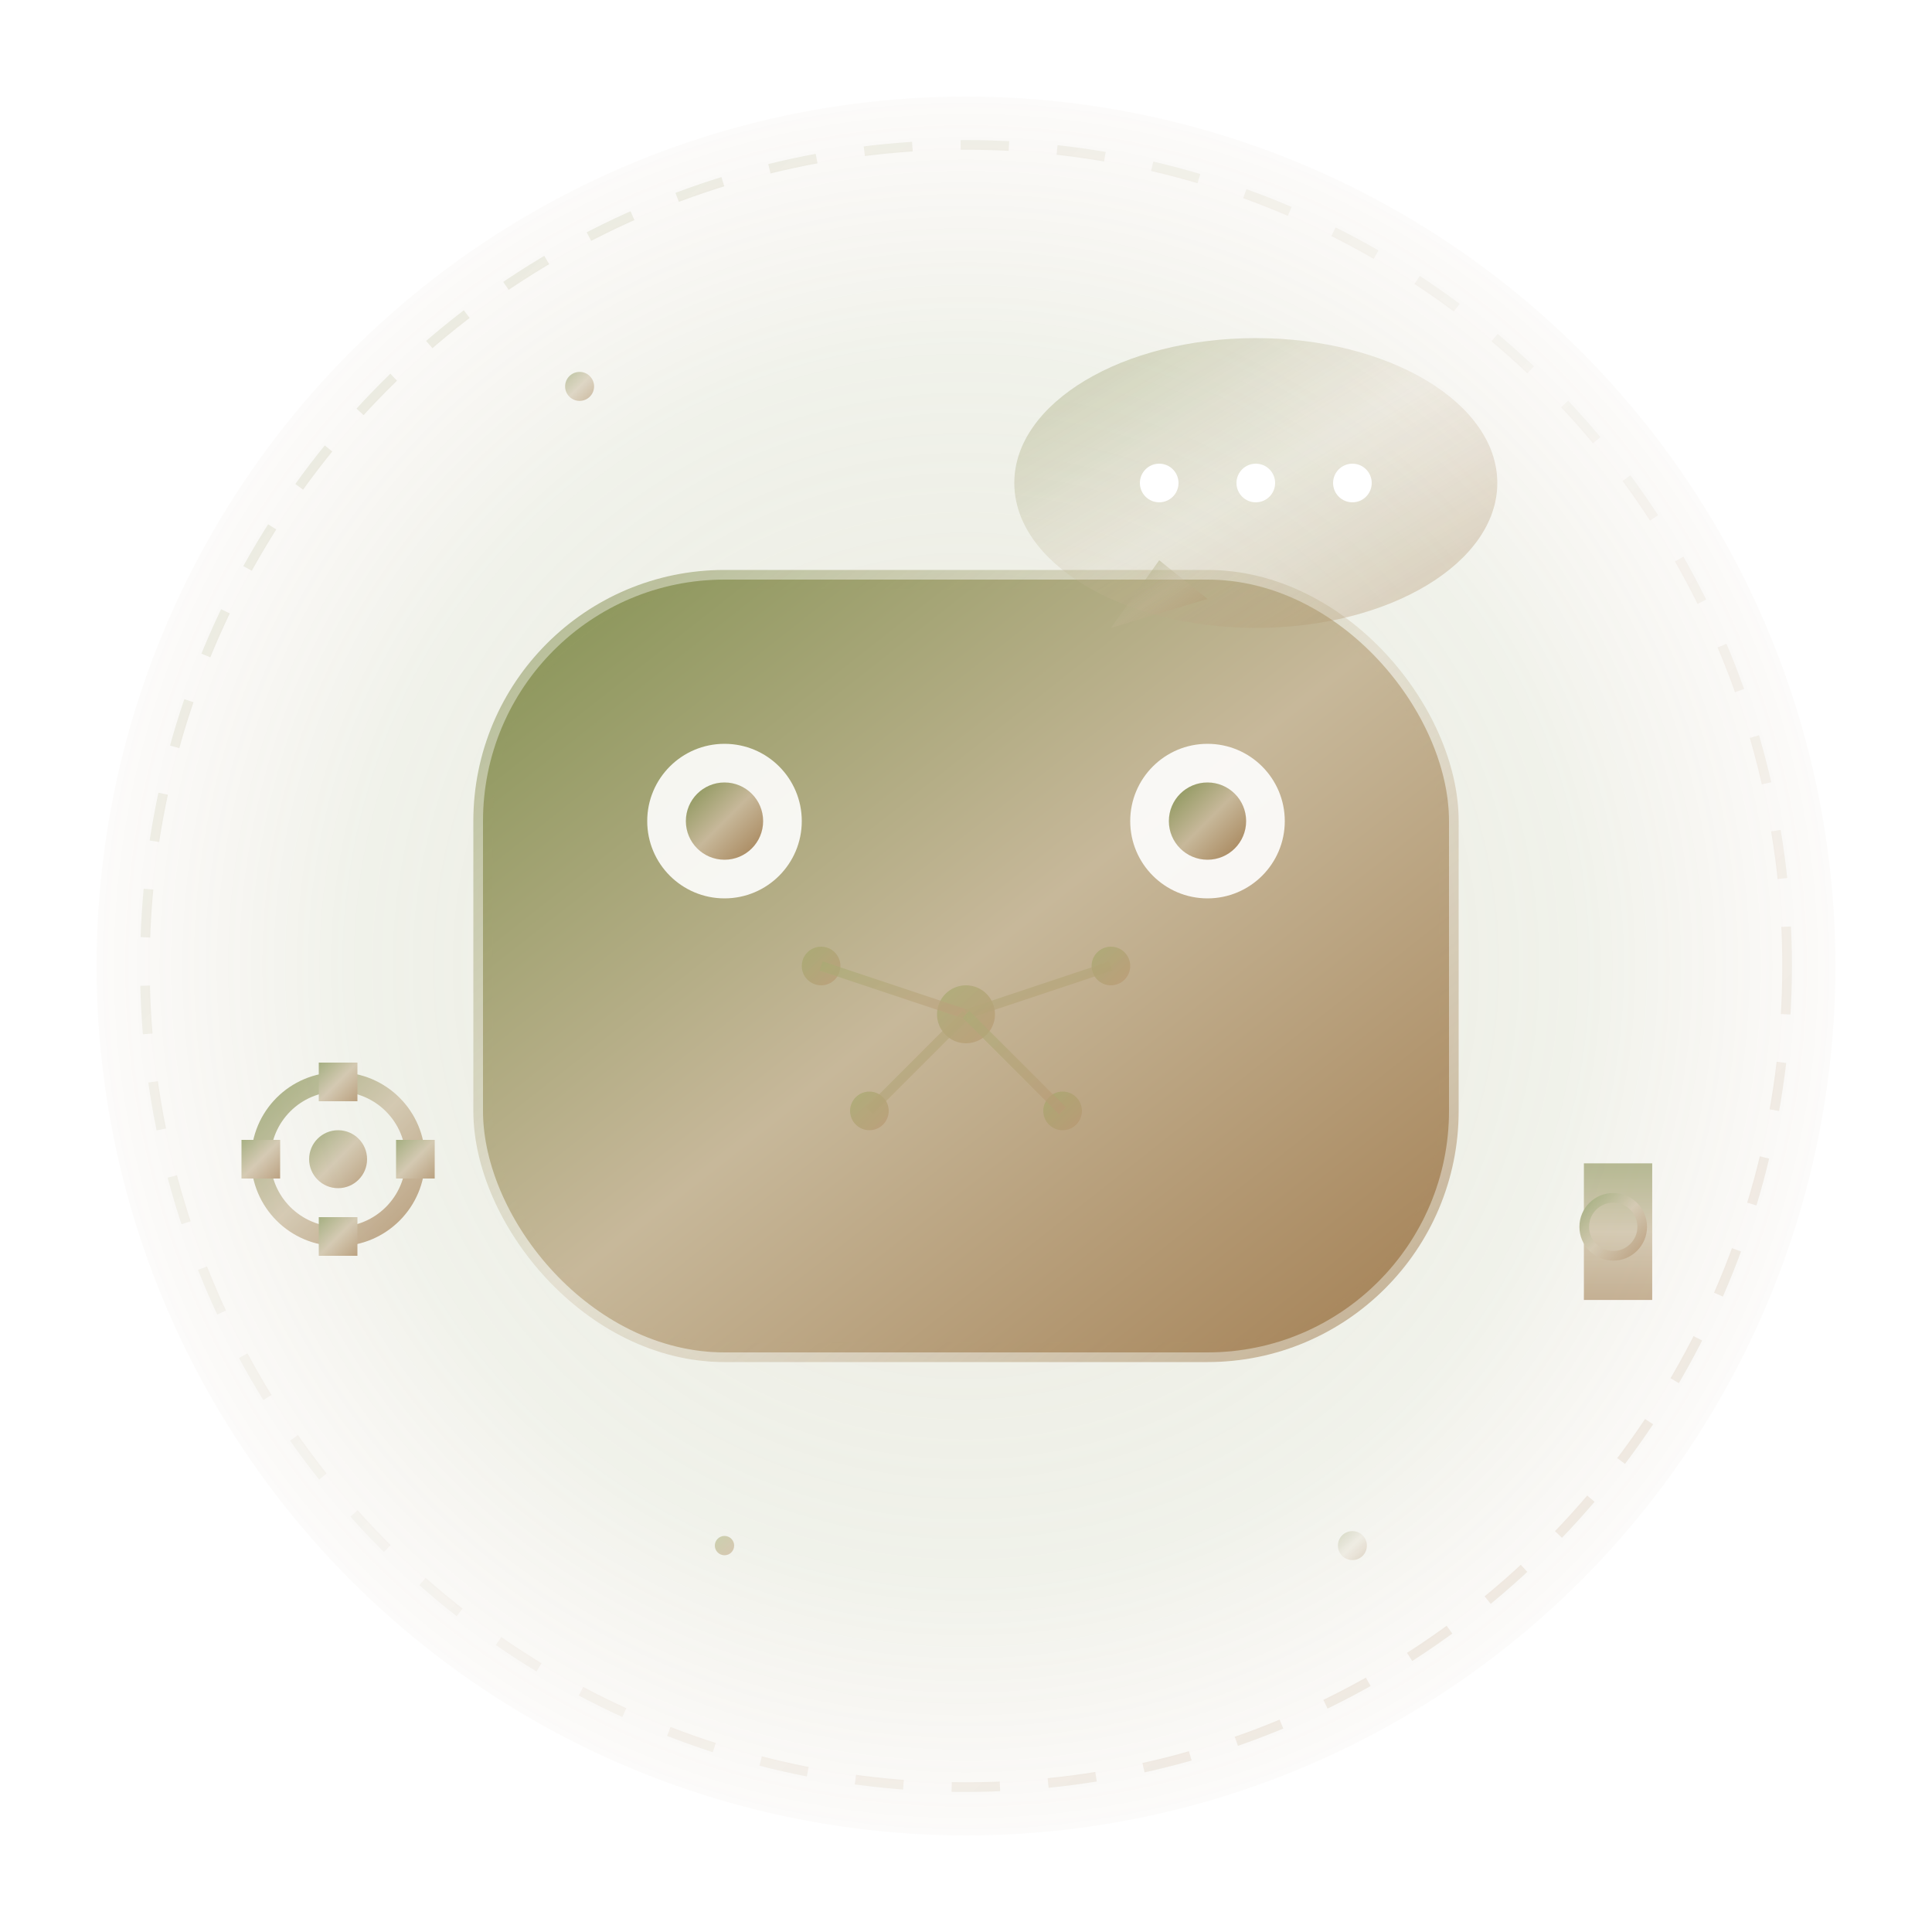<svg viewBox="0 0 200 200" xmlns="http://www.w3.org/2000/svg">
  <defs>
    <!-- Gradient Definitions -->
    <linearGradient id="mainGradient" x1="0%" y1="0%" x2="100%" y2="100%">
      <stop offset="0%" style="stop-color:#849253;stop-opacity:1" />
      <stop offset="50%" style="stop-color:#c7b89a;stop-opacity:1" />
      <stop offset="100%" style="stop-color:#a37f53;stop-opacity:1" />
    </linearGradient>
    
    <linearGradient id="brainGradient" x1="0%" y1="0%" x2="100%" y2="100%">
      <stop offset="0%" style="stop-color:#9ca662;stop-opacity:0.9" />
      <stop offset="100%" style="stop-color:#b8926b;stop-opacity:0.9" />
    </linearGradient>
    
    <linearGradient id="glowGradient" x1="0%" y1="0%" x2="100%" y2="100%">
      <stop offset="0%" style="stop-color:#849253;stop-opacity:0.6" />
      <stop offset="50%" style="stop-color:#c7b89a;stop-opacity:0.3" />
      <stop offset="100%" style="stop-color:#a37f53;stop-opacity:0.6" />
    </linearGradient>
    
    <radialGradient id="centerGlow" cx="50%" cy="50%" r="50%">
      <stop offset="0%" style="stop-color:#c7b89a;stop-opacity:0.8" />
      <stop offset="70%" style="stop-color:#849253;stop-opacity:0.4" />
      <stop offset="100%" style="stop-color:#a37f53;stop-opacity:0.1" />
    </radialGradient>
    
    <!-- Filters -->
    <filter id="glow" x="-50%" y="-50%" width="200%" height="200%">
      <feGaussianBlur stdDeviation="3" result="coloredBlur"/>
      <feMerge> 
        <feMergeNode in="coloredBlur"/>
        <feMergeNode in="SourceGraphic"/>
      </feMerge>
    </filter>
    
    <filter id="dropShadow" x="-50%" y="-50%" width="200%" height="200%">
      <feDropShadow dx="2" dy="4" stdDeviation="4" flood-color="#849253" flood-opacity="0.3"/>
    </filter>
  </defs>
  
  <!-- Background Circle with Glow -->
  <circle cx="100" cy="100" r="90" fill="url(#centerGlow)" opacity="0.3"/>
  
  <!-- Main Robot Head -->
  <rect x="50" y="60" width="100" height="80" rx="25" ry="25" 
        fill="url(#mainGradient)" 
        filter="url(#dropShadow)" 
        stroke="url(#glowGradient)" 
        stroke-width="2"/>
  
  <!-- Robot Eyes -->
  <circle cx="75" cy="85" r="8" fill="#fff" opacity="0.9"/>
  <circle cx="125" cy="85" r="8" fill="#fff" opacity="0.9"/>
  
  <!-- AI "Pupils" with animated glow -->
  <circle cx="75" cy="85" r="4" fill="url(#mainGradient)">
    <animate attributeName="opacity" values="0.7;1;0.7" dur="2s" repeatCount="indefinite"/>
  </circle>
  <circle cx="125" cy="85" r="4" fill="url(#mainGradient)">
    <animate attributeName="opacity" values="1;0.7;1" dur="2s" repeatCount="indefinite"/>
  </circle>
  
  <!-- Chat Bubble -->
  <ellipse cx="130" cy="50" rx="25" ry="15" 
           fill="url(#glowGradient)" 
           opacity="0.8" 
           filter="url(#glow)"/>
  
  <!-- Chat Bubble Tail -->
  <path d="M120 58 L115 65 L125 62 Z" 
        fill="url(#glowGradient)" 
        opacity="0.8"/>
  
  <!-- Chat Dots (animated) -->
  <circle cx="120" cy="50" r="2" fill="#fff">
    <animate attributeName="opacity" values="0.3;1;0.3" dur="1.5s" begin="0s" repeatCount="indefinite"/>
  </circle>
  <circle cx="130" cy="50" r="2" fill="#fff">
    <animate attributeName="opacity" values="0.3;1;0.3" dur="1.5s" begin="0.5s" repeatCount="indefinite"/>
  </circle>
  <circle cx="140" cy="50" r="2" fill="#fff">
    <animate attributeName="opacity" values="0.3;1;0.3" dur="1.5s" begin="1s" repeatCount="indefinite"/>
  </circle>
  
  <!-- Neural Network Brain Pattern -->
  <g opacity="0.6" filter="url(#glow)">
    <!-- Central Node -->
    <circle cx="100" cy="105" r="3" fill="url(#brainGradient)"/>
    
    <!-- Network Nodes -->
    <circle cx="85" cy="100" r="2" fill="url(#brainGradient)"/>
    <circle cx="115" cy="100" r="2" fill="url(#brainGradient)"/>
    <circle cx="90" cy="115" r="2" fill="url(#brainGradient)"/>
    <circle cx="110" cy="115" r="2" fill="url(#brainGradient)"/>
    
    <!-- Connecting Lines -->
    <line x1="100" y1="105" x2="85" y2="100" stroke="url(#brainGradient)" stroke-width="1" opacity="0.7">
      <animate attributeName="opacity" values="0.3;0.9;0.3" dur="3s" repeatCount="indefinite"/>
    </line>
    <line x1="100" y1="105" x2="115" y2="100" stroke="url(#brainGradient)" stroke-width="1" opacity="0.7">
      <animate attributeName="opacity" values="0.9;0.3;0.9" dur="3s" repeatCount="indefinite"/>
    </line>
    <line x1="100" y1="105" x2="90" y2="115" stroke="url(#brainGradient)" stroke-width="1" opacity="0.7">
      <animate attributeName="opacity" values="0.3;0.9;0.3" dur="3s" begin="1s" repeatCount="indefinite"/>
    </line>
    <line x1="100" y1="105" x2="110" y2="115" stroke="url(#brainGradient)" stroke-width="1" opacity="0.7">
      <animate attributeName="opacity" values="0.9;0.3;0.9" dur="3s" begin="1s" repeatCount="indefinite"/>
    </line>
  </g>
  
  <!-- Builder Tools Icons -->
  <g opacity="0.7">
    <!-- Wrench Tool -->
    <path d="M165 120 L175 130 L170 135 L160 125 Z" 
          fill="url(#mainGradient)" 
          transform="rotate(45 167.5 127.5)"/>
    <circle cx="167" cy="127" r="3" fill="none" stroke="url(#mainGradient)" stroke-width="1"/>
    
    <!-- Gear -->
    <g transform="translate(35, 120)">
      <circle cx="0" cy="0" r="8" fill="none" stroke="url(#mainGradient)" stroke-width="2"/>
      <circle cx="0" cy="0" r="3" fill="url(#mainGradient)"/>
      <rect x="-2" y="-10" width="4" height="4" fill="url(#mainGradient)"/>
      <rect x="-2" y="6" width="4" height="4" fill="url(#mainGradient)"/>
      <rect x="6" y="-2" width="4" height="4" fill="url(#mainGradient)"/>
      <rect x="-10" y="-2" width="4" height="4" fill="url(#mainGradient)"/>
      
      <animateTransform attributeName="transform" 
                        attributeType="XML" 
                        type="rotate" 
                        from="0 35 120" 
                        to="360 35 120" 
                        dur="8s" 
                        repeatCount="indefinite"/>
    </g>
  </g>
  
  <!-- Floating Data Particles -->
  <g opacity="0.5">
    <circle cx="60" cy="40" r="1.5" fill="url(#mainGradient)">
      <animate attributeName="cy" values="40;35;40" dur="4s" repeatCount="indefinite"/>
      <animate attributeName="opacity" values="0.3;0.8;0.3" dur="4s" repeatCount="indefinite"/>
    </circle>
    <circle cx="75" cy="160" r="1" fill="url(#brainGradient)">
      <animate attributeName="cy" values="160;155;160" dur="3s" repeatCount="indefinite"/>
      <animate attributeName="opacity" values="0.5;1;0.5" dur="3s" repeatCount="indefinite"/>
    </circle>
    <circle cx="140" cy="160" r="1.5" fill="url(#glowGradient)">
      <animate attributeName="cy" values="160;165;160" dur="5s" repeatCount="indefinite"/>
      <animate attributeName="opacity" values="0.4;0.9;0.4" dur="5s" repeatCount="indefinite"/>
    </circle>
  </g>
  
  <!-- Subtle Outer Ring -->
  <circle cx="100" cy="100" r="85" 
          fill="none" 
          stroke="url(#glowGradient)" 
          stroke-width="1" 
          opacity="0.3"
          stroke-dasharray="5,5">
    <animate attributeName="stroke-dashoffset" values="0;10" dur="2s" repeatCount="indefinite"/>
  </circle>
  
</svg>